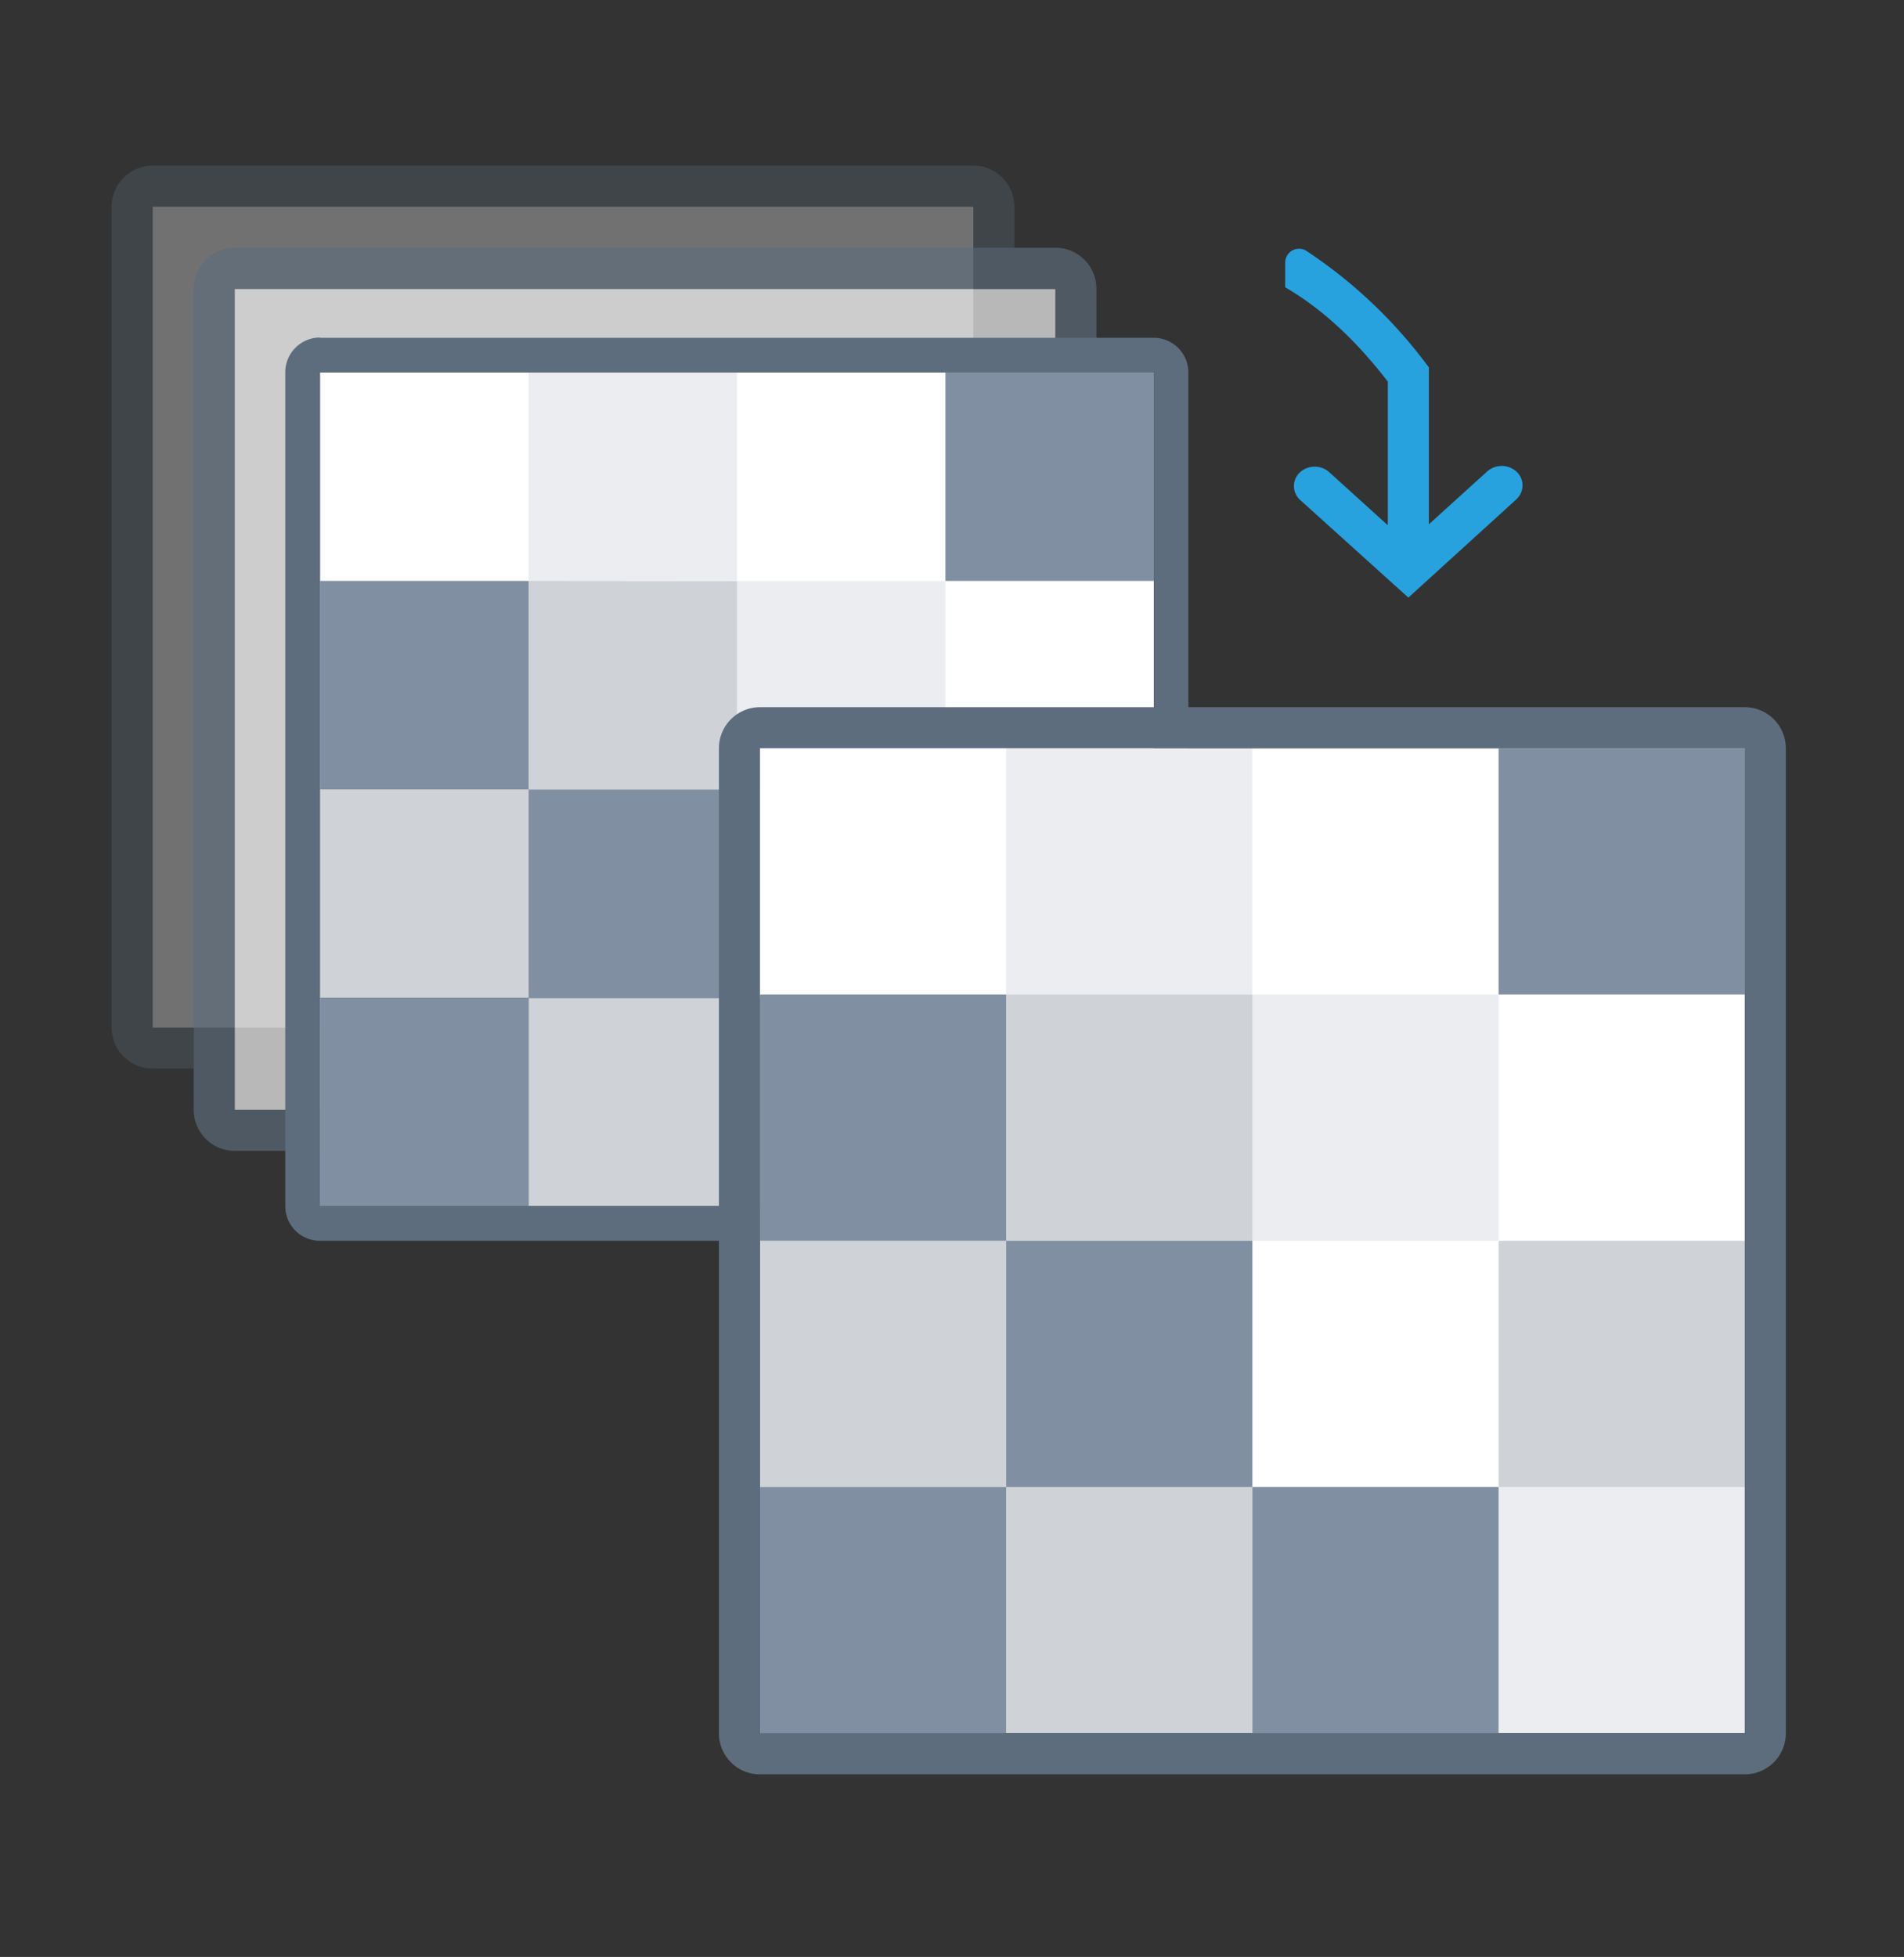 <svg id="图层_1" data-name="图层 1" xmlns="http://www.w3.org/2000/svg" viewBox="0 0 290 298"><rect x="0" y="0" width="290" height="298" fill="#333333" stroke="none"/><path d="M23.25,31.47h125v125h-125Z" style="fill:#fff;isolation:isolate;opacity:0.303"/><path d="M148.25,25.22a6.25,6.25,0,0,1,6.25,6.25v6.25h-6.25V31.47h-125v125H29.5v6.25H23.25A6.25,6.25,0,0,1,17,156.47h0v-125a6.25,6.25,0,0,1,6.25-6.25Z" style="fill:#5d6d7e;isolation:isolate;opacity:0.303"/><path d="M35.75,44h125V169h-125Z" style="fill:#fff;isolation:isolate;opacity:0.652"/><path d="M160.75,37.72A6.25,6.25,0,0,1,167,44V169a6.25,6.25,0,0,1-6.25,6.25h-125A6.25,6.25,0,0,1,29.5,169h0V44a6.25,6.25,0,0,1,6.25-6.25ZM35.75,169h125V44h-125Z" style="fill:#5d6d7e;isolation:isolate;opacity:0.652"/><path d="M48.75,56.73h127V183.66h-127Z" style="fill:#fff"/><path d="M144,151.93v31.73H112.25V151.93Zm-63.46,0v31.73H48.75V151.93Zm31.71-31.71V152H80.52V120.22ZM80.52,88.46v31.76H48.75V88.46Zm95.23-31.73V88.46H144V56.73Z" style="fill:#808fa1"/><path d="M175.75,151.93v31.73H144V151.93ZM144,88.46v31.76H112.25V88.46ZM112.25,56.73V88.46H80.52V56.73Z" style="fill:#808fa1;isolation:isolate;opacity:0.153"/><path d="M112.25,151.93v31.92H80.52V151.93Zm63.5-31.71V152H144V120.22Zm-95.19,0V152H48.75V120.22Zm31.69-31.73v31.73H80.52V88.46Z" style="fill:#5d6d7e;isolation:isolate;opacity:0.3"/><path d="M48.75,51.44h127A5.28,5.28,0,0,1,181,56.73V183.66a5.27,5.27,0,0,1-5.26,5.28h-127a5.27,5.27,0,0,1-5.29-5.25h0v-127a5.29,5.29,0,0,1,5.29-5.29h0Zm0,5.29V183.66h127V56.73Z" style="fill:#5d6d7e"/><path d="M115.75,113.94h150v150h-150Z" style="fill:#fff"/><path d="M228.25,226.44v37.5h-37.5v-37.5Zm-75,0v37.5h-37.5v-37.5Zm37.5-37.5v37.5h-37.5v-37.5Zm-37.5-37.5v37.5h-37.5v-37.5Zm112.5-37.5v37.5h-37.5v-37.5Z" style="fill:#808fa1"/><path d="M265.75,226.44v37.5h-37.5v-37.5Zm-37.5-75v37.5h-37.5v-37.5Zm-37.5-37.5v37.5h-37.5v-37.5Z" style="fill:#808fa1;isolation:isolate;opacity:0.153"/><path d="M190.75,226.44v37.78h-37.5V226.44Zm75-37.5v37.5h-37.5v-37.5Zm-112.5,0v37.5h-37.5v-37.5Zm37.5-37.5v37.5h-37.5v-37.5Z" style="fill:#5d6d7e;isolation:isolate;opacity:0.3"/><path d="M115.75,107.69h150a6.25,6.25,0,0,1,6.25,6.25h0v150a6.25,6.25,0,0,1-6.25,6.25h-150a6.25,6.25,0,0,1-6.25-6.25v-150a6.25,6.25,0,0,1,6.25-6.25Zm0,6.25v150h150v-150Z" style="fill:#5d6d7e"/><path d="M211.38,79.83V58.11Q204,48.53,195.75,43.75V40a2.1,2.1,0,0,1,2.08-2.12h0a2,2,0,0,1,1.17.34,73.2,73.2,0,0,1,18,16.89l.63.83v23.9l8.83-8a3.35,3.35,0,0,1,4.54,0,2.84,2.84,0,0,1,.14,4A1.37,1.37,0,0,1,231,76L214.51,91,198,76.11a2.85,2.85,0,0,1-.19-4c.05,0,.1-.11.16-.16a3.35,3.35,0,0,1,4.54,0l8.83,8Z" style="fill:#27a2df"/></svg>